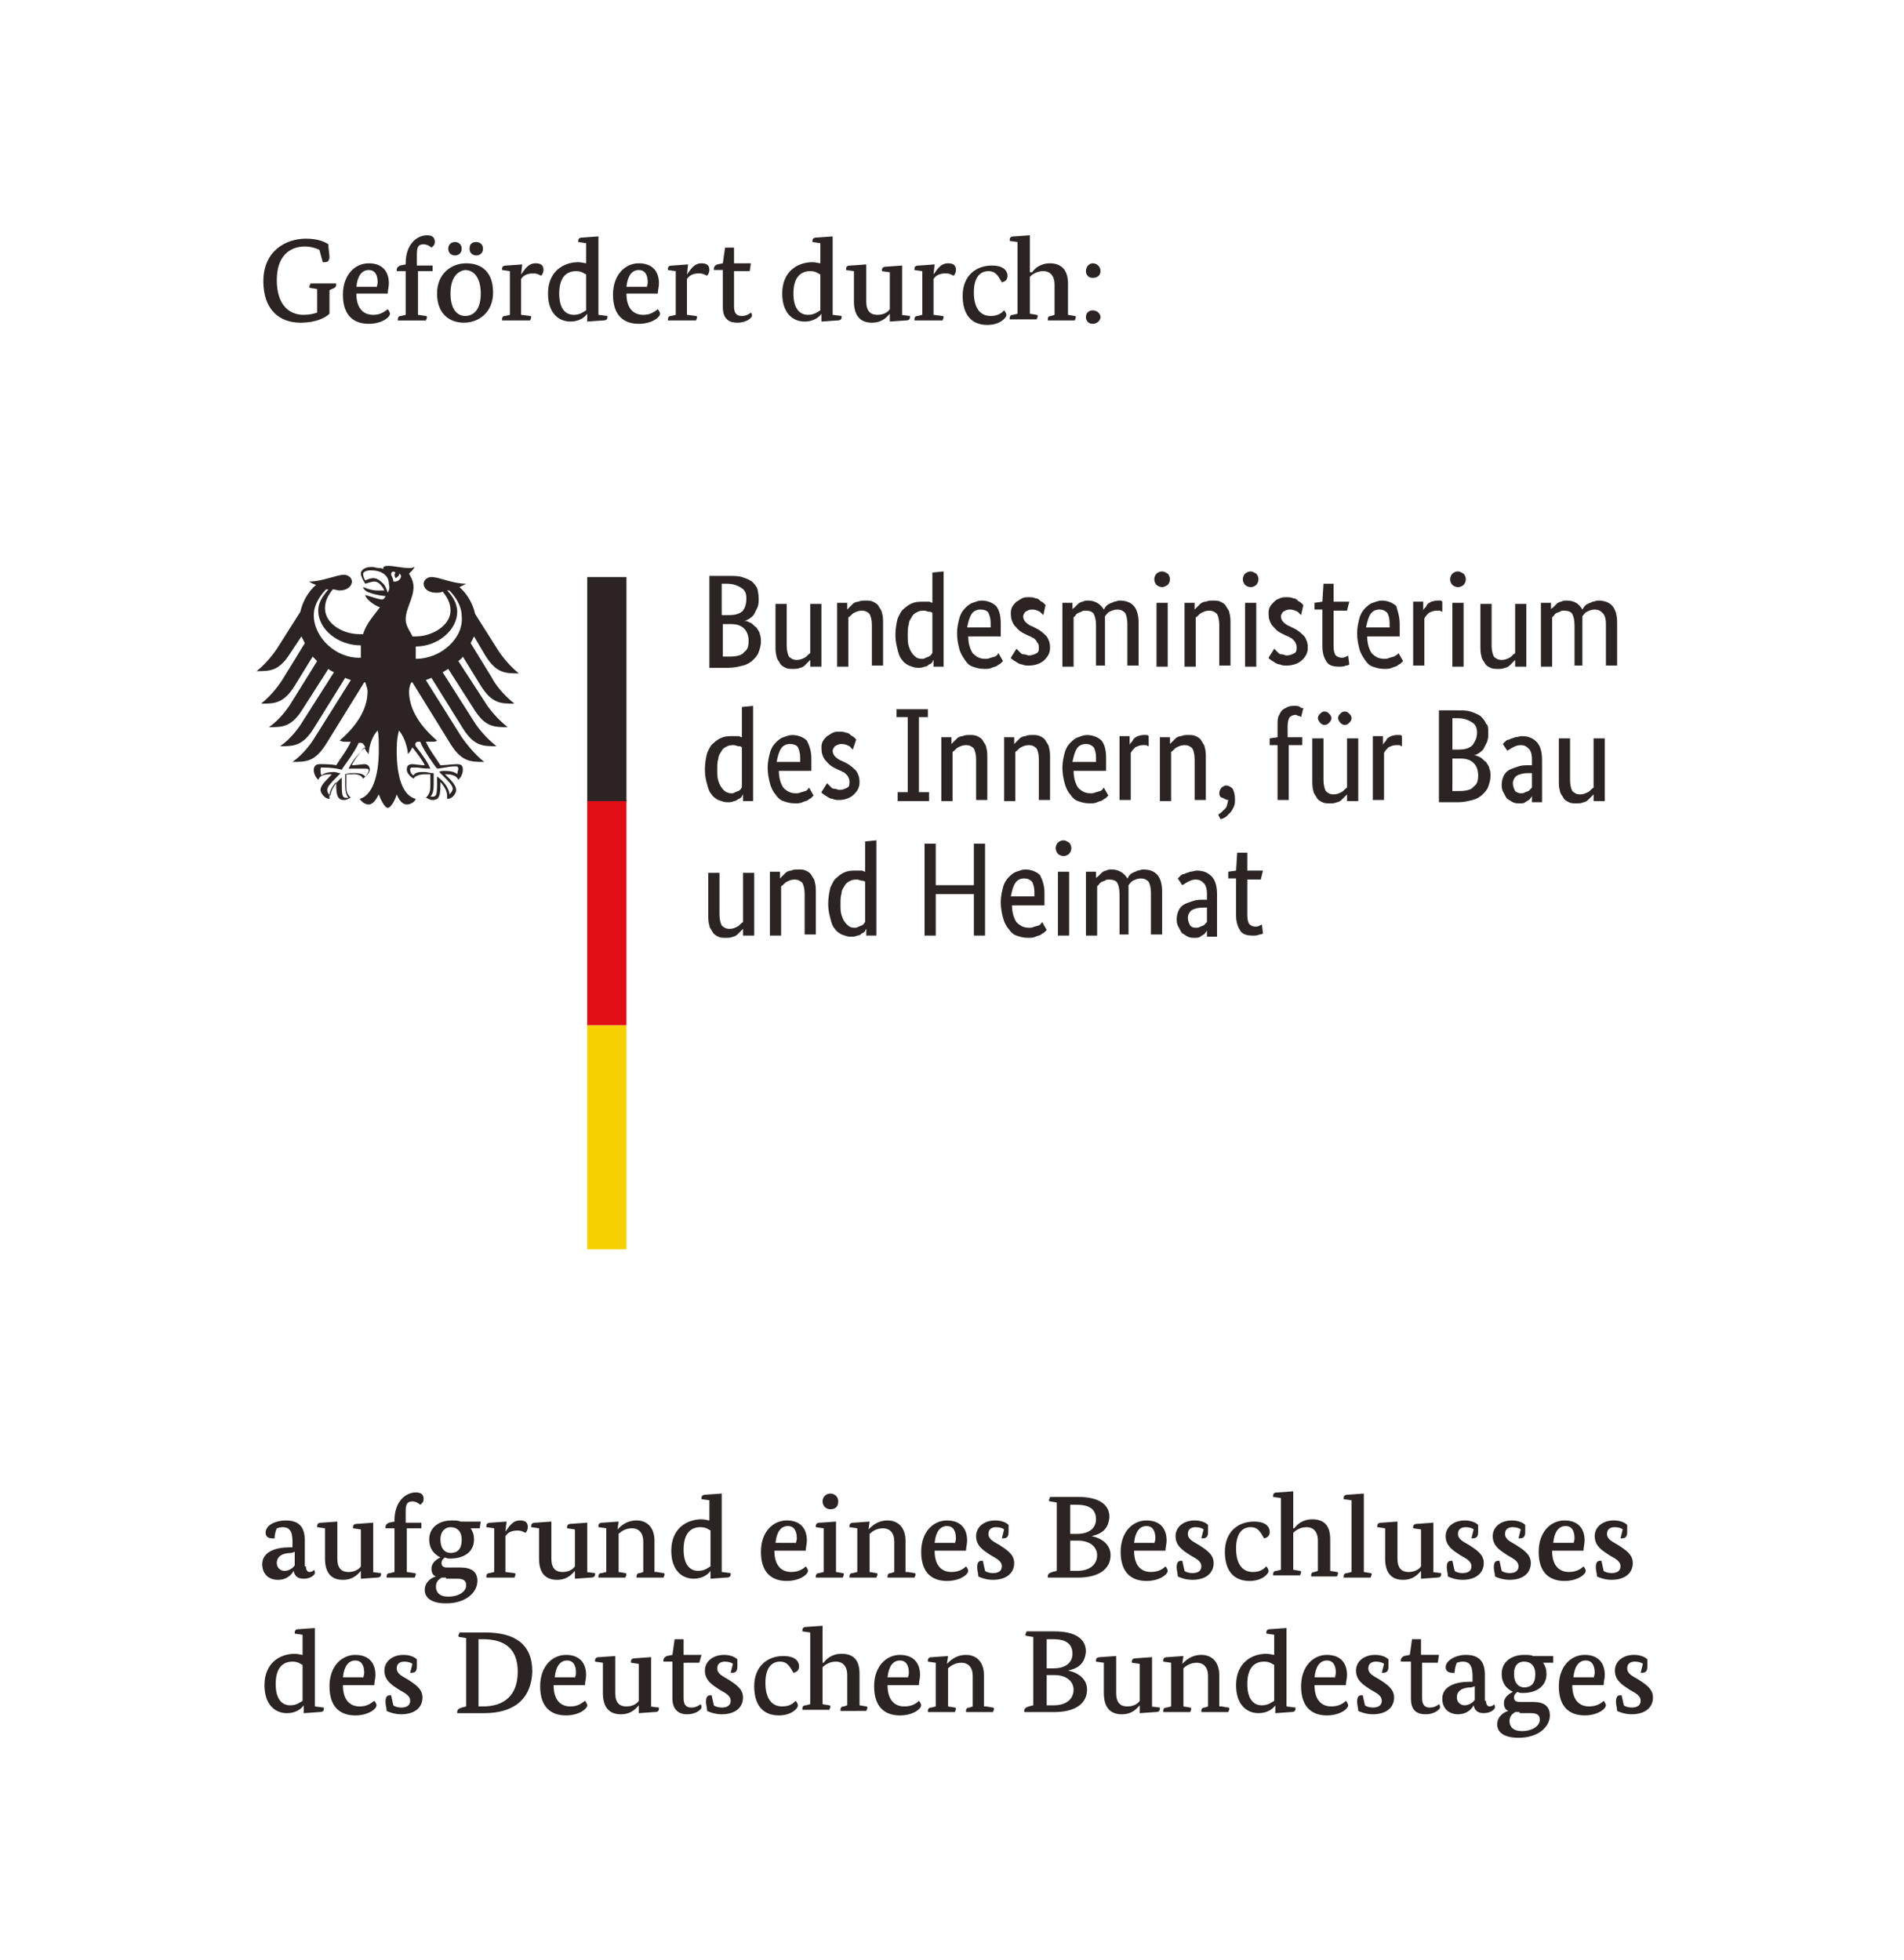 <svg version="1.1" id="Ebene_1" xmlns="http://www.w3.org/2000/svg" x="0" y="0" viewBox="0 0 169.9 174.9" style="enable-background:new 0 0 169.9 174.9" xml:space="preserve"><style>.st1{fill:#2b2423}</style><path style="fill:#fff" d="M0 0h169.9v174.9H0z"/><path class="st1" d="M28.5 22.3c-.2-.1-.7-.3-1.3-.3-1.3 0-2.5.8-2.5 3 0 2.1 1 3.1 2.4 3.1.5 0 .9-.1 1.2-.2v-2.1l-.6-.1c-.1 0-.1-.1-.1-.1 0-.1.1-.2.1-.3H30v.1c0 .2-.1.3-.4.4l-.2.1V28c-.3.3-1.1.8-2.6.8-1.8 0-3.3-1.1-3.3-3.7 0-2.7 2-3.8 3.8-3.8 1.1 0 1.7.3 2 .5 0 .3.1 1 .1 1.1 0 .3-.1.5-.4.5h-.2l-.3-1.1m3.3 3.9c0 1.3.6 1.9 1.5 1.9.7 0 1-.3 1.3-.5.1.1.2.3.2.4 0 .3-.7.9-1.9.9-1.3 0-2.3-.7-2.3-2.6 0-1.8 1.1-2.8 2.3-2.8 1.2 0 1.8.7 1.8 1.8 0 .3-.1.6-.1.9h-2.8zm1.8-.5c0-.1.1-.3.1-.5 0-.6-.2-1.1-.8-1.1-.6 0-1 .5-1.1 1.5h1.8m5-1.4h-1.3v3.9l.7.1c.1 0 .1.1.1.1 0 .1-.1.3-.1.3h-2.5v-.1c0-.2.1-.3.3-.3l.4-.1v-3.9h-.8v-.1c0-.2.1-.3.3-.4l.5-.1v-.1c0-1.7 1-2.5 1.9-2.5.5 0 .7.2.7.6 0 .3-.2.4-.3.5-.1-.1-.4-.3-.7-.3-.5 0-.6.3-.6.9v1h1.4v.5m5.4 1.9c0 1.8-1.3 2.7-2.6 2.7S39 28 39 26.2s1.3-2.7 2.6-2.7c1.4 0 2.4.8 2.4 2.6zm-3.4-3.3c-.3 0-.6-.2-.6-.6 0-.4.3-.6.6-.6s.6.2.6.6c0 .4-.3.6-.6.6zm-.4 3.4c0 1.4.6 2 1.3 2 .8 0 1.4-.6 1.4-2s-.6-2.1-1.4-2.1c-.7.1-1.3.7-1.3 2.1zm2.3-3.4c-.3 0-.6-.2-.6-.6 0-.4.2-.6.6-.6.3 0 .6.2.6.6 0 .4-.3.6-.6.6m4 1.7c.3-.4.6-1 1.3-1 .5 0 .7.2.7.6 0 .2-.1.4-.2.5-.1 0-.3-.2-.7-.2-.6 0-.9.2-1.1.5v3.2l.8.1c.1 0 .1.1.1.1 0 .1-.1.3-.1.3h-2.5v-.1c0-.2.1-.3.3-.3l.4-.1v-3.9l-.7-.1V24c0-.2.1-.3.4-.3l1.4-.1-.1.9m6.9 3.6.8.1v.1c0 .2-.1.3-.4.3l-1.4.1V28c-.2.3-.7.7-1.5.7-1 0-2-.7-2-2.5 0-2 1.4-2.8 2.7-2.8.3 0 .6.1.7.1v-1.8l-.7-.1v-.1c0-.2.1-.3.4-.3l1.4-.1v7zm-1.1-3.6c-.2-.1-.4-.3-.9-.3-.9 0-1.5.6-1.5 2s.6 1.9 1.3 1.9c.6 0 .9-.3 1.1-.4v-3.2m3.6 1.7c0 1.3.6 1.9 1.5 1.9.7 0 1-.3 1.3-.5.1.1.2.3.2.4 0 .3-.7.9-1.9.9-1.3 0-2.3-.7-2.3-2.6 0-1.8 1.1-2.8 2.3-2.8 1.2 0 1.8.7 1.8 1.8 0 .3-.1.6-.1.9h-2.8zm1.8-.5c0-.1.1-.3.1-.5 0-.6-.2-1.1-.8-1.1-.6 0-1 .5-1.1 1.5h1.8m3.6-1.1c.3-.4.6-1 1.3-1 .5 0 .7.2.7.6 0 .2-.1.4-.2.5-.1 0-.3-.2-.7-.2-.6 0-.9.2-1.1.5v3.2l.8.1c.1 0 .1.1.1.1 0 .1-.1.3-.1.3h-2.5v-.1c0-.2.1-.3.3-.3l.4-.1v-3.9l-.7-.1V24c0-.2.1-.3.4-.3l1.4-.1-.1.9m5.6-.3h-1.4v3.1c0 .5.1.9.7.9.4 0 .7-.2.8-.3.1.1.1.2.1.3 0 .1-.4.6-1.3.6-1 0-1.3-.6-1.3-1.4v-3.3h-.8V24c0-.2.1-.3.3-.4l.5-.1.2-1.4h.8v1.4H67l-.1.7m7.4 3.9.8.1v.1c0 .2-.1.3-.4.3l-1.4.1V28c-.2.3-.7.7-1.5.7-1 0-2-.7-2-2.5 0-2 1.4-2.8 2.7-2.8.3 0 .6.1.7.1v-1.8l-.7-.1v-.1c0-.2.1-.3.4-.3l1.4-.1v7zm-1.1-3.6c-.2-.1-.4-.3-.9-.3-.9 0-1.5.6-1.5 2s.6 1.9 1.3 1.9c.6 0 .9-.3 1.1-.4v-3.2m7.2 3.6.8.1v.1c0 .2-.1.3-.4.3l-1.4.1V28c-.2.2-.6.8-1.6.8-1.1 0-1.6-.7-1.6-1.9v-2.7l-.7-.1V24c0-.2.1-.3.4-.3l1.4-.1v3.3c0 1 .5 1.2 1 1.2s.9-.2 1.1-.5v-3.3l-.7-.1v-.1c0-.2.1-.3.4-.3l1.4-.1v4.4m2.8-3.6c.3-.4.6-1 1.3-1 .5 0 .7.2.7.6 0 .2-.1.4-.2.5-.1 0-.3-.2-.7-.2-.6 0-.9.2-1.1.5v3.2l.8.1c.1 0 .1.1.1.1 0 .1-.1.3-.1.3h-2.5v-.1c0-.2.1-.3.3-.3l.4-.1v-3.9l-.7-.1V24c0-.2.1-.3.4-.3l1.4-.1-.1.9m4.9-.3c-.7 0-1.3.5-1.3 1.9 0 1.3.5 2.1 1.5 2.1.7 0 1-.3 1.2-.5.1.1.2.3.2.4 0 .3-.6.9-1.7.9-1.4 0-2.2-.9-2.2-2.6 0-1.8 1.2-2.7 2.6-2.7 1.2 0 1.4.6 1.4.9 0 .3-.1.5-.5.6-.3-.5-.5-1-1.2-1m3.9.1c.2-.3.7-.8 1.6-.8 1 0 1.6.6 1.6 1.8v2.8l.6.1c.1 0 .1.1.1.1 0 .1-.1.3-.1.3h-2.4v-.1c0-.2.1-.3.3-.3l.3-.1v-2.7c0-.9-.5-1.2-1-1.2-.6 0-1 .3-1.2.5V28l.6.1c.1 0 .1.1.1.1 0 .1-.1.3-.1.3h-2.4v-.1c0-.2.1-.3.3-.3l.4-.1v-6.4l-.7-.1v-.1c0-.2.1-.3.4-.3l1.4-.1v3.3m5.6.5c-.4 0-.6-.3-.6-.6 0-.4.3-.7.6-.7.4 0 .7.3.7.7 0 .4-.3.6-.7.6zm0 4.1c-.4 0-.6-.3-.6-.6 0-.4.3-.6.6-.6.4 0 .7.3.7.6s-.3.6-.7.6M27.3 139.8c0 .4.2.5.3.5.2 0 .4-.1.4-.2.1.1.1.2.1.3 0 .1-.3.5-1 .5-.5 0-.8-.2-.9-.7-.1.2-.5.8-1.4.8-.8 0-1.4-.5-1.4-1.4 0-1.1 1.2-1.5 2.4-1.5h.3v-.5c0-1-.3-1.3-.9-1.3-.2 0-.5.1-.5.1-.1.2-.2.6-.2.9h-.2c-.4 0-.6-.2-.6-.5 0-.7.9-1.1 1.8-1.1 1.2 0 1.7.6 1.7 1.8v2.3h.1zm-1.3-1.2c-.8 0-1.3.3-1.3.9 0 .4.3.7.7.7.4 0 .8-.3.9-.5v-1.2l-.3.1m7.2 1.7.8.1v.1c0 .2-.1.3-.4.3l-1.4.1v-.7c-.2.2-.6.8-1.6.8-1.1 0-1.6-.7-1.6-1.9v-2.7l-.7-.1v-.1c0-.2.1-.3.4-.3l1.4-.1v3.3c0 1 .5 1.2 1 1.2s.9-.2 1.1-.5v-3.3l-.7-.1v-.1c0-.2.1-.3.4-.3l1.4-.1v4.4m4.3-3.9h-1.3v3.9l.7.1c.1 0 .1.1.1.1 0 .1-.1.3-.1.3h-2.5v-.1c0-.2.1-.3.3-.3l.4-.1v-3.9h-.8v-.1c0-.2.1-.3.3-.4l.5-.1v-.1c0-1.7 1-2.5 1.9-2.5.5 0 .7.2.7.6 0 .3-.2.4-.3.5-.1-.1-.4-.3-.7-.3-.5 0-.6.3-.6.9v1h1.4v.5m5.2 0H42c.2.3.3.6.3 1 0 1.1-.9 1.7-2.1 1.7-.2 0-.3 0-.5-.1-.1.1-.3.2-.3.5s.2.4.5.4h1.2c1 0 1.5.4 1.5 1.2 0 1-1 2-2.8 2-1.3 0-1.9-.5-1.9-1.2s.6-1.1 1-1.2c-.3-.1-.4-.4-.4-.7 0-.6.6-.9.8-1-.6-.3-1-.8-1-1.6 0-1.1.9-1.7 2-1.7.3 0 .6 0 .8.1h1.8l-.1.6zm-3 4.4h-.4c-.3.2-.5.4-.5.8 0 .5.3.9 1.1.9 1 0 1.6-.5 1.6-1 0-.4-.2-.6-.8-.6h-1v-.1zm-.5-3.4c0 .8.4 1.2.9 1.2.6 0 1-.3 1-1.2 0-.7-.4-1.1-1-1.1-.4 0-.9.3-.9 1.1m5.8-.7c.3-.4.6-1 1.3-1 .5 0 .7.2.7.6 0 .2-.1.4-.2.5-.1 0-.3-.2-.7-.2-.6 0-.9.2-1.1.5v3.2l.8.1c.1 0 .1.1.1.1 0 .1-.1.3-.1.3h-2.5v-.1c0-.2.1-.3.3-.3l.4-.1v-3.9l-.7-.1v-.1c0-.2.1-.3.4-.3l1.4-.1-.1.9m7.2 3.6.8.1v.1c0 .2-.1.3-.4.3l-1.4.1v-.7c-.2.2-.6.8-1.6.8-1.1 0-1.6-.7-1.6-1.9v-2.7l-.7-.1v-.1c0-.2.1-.3.4-.3l1.4-.1v3.3c0 1 .5 1.2 1 1.2s.9-.2 1.1-.5v-3.3l-.7-.1v-.1c0-.2.1-.3.4-.3l1.4-.1v4.4m6.2 0 .6.1c.1 0 .1.1.1.1 0 .1-.1.3-.1.3h-2.4v-.1c0-.2.1-.3.3-.3l.3-.1v-2.7c0-.9-.5-1.2-1-1.2-.6 0-1 .3-1.2.5v3.4l.6.1c.1 0 .1.1.1.1 0 .1-.1.3-.1.3h-2.4v-.1c0-.2.1-.3.3-.3l.4-.1v-3.9l-.7-.1v-.1c0-.2.1-.3.4-.3l1.4-.1-.1.7c.3-.3.8-.8 1.7-.8 1 0 1.6.7 1.6 1.8v2.8m6 0 .8.1v.1c0 .2-.1.3-.4.3l-1.4.1v-.7c-.2.3-.7.7-1.5.7-1 0-2-.7-2-2.5 0-2 1.4-2.8 2.7-2.8.3 0 .6.1.7.1v-1.8l-.7-.1v-.1c0-.2.1-.3.4-.3l1.4-.1v7zm-1-3.7c-.2-.1-.4-.3-.9-.3-.9 0-1.5.6-1.5 2s.6 1.9 1.3 1.9c.6 0 .9-.3 1.1-.4v-3.2m5.7 1.8c0 1.3.6 1.9 1.5 1.9.7 0 1.1-.3 1.3-.5.1.1.2.3.2.4 0 .3-.7.9-1.9.9-1.3 0-2.3-.7-2.3-2.6 0-1.8 1.1-2.8 2.3-2.8 1.2 0 1.8.7 1.8 1.8 0 .3-.1.6-.1.9h-2.8zm1.9-.6c0-.1.1-.3.1-.5 0-.6-.2-1.1-.8-1.1-.6 0-1 .5-1.1 1.5H71m3.6 2.6.6.1c.1 0 .1.1.1.1 0 .1-.1.3-.1.3h-2.4v-.1c0-.2.1-.3.3-.3l.4-.1v-3.9l-.7-.1v-.1c0-.2.1-.3.4-.3l1.4-.1v4.5zm-.5-5.6c-.4 0-.7-.3-.7-.7 0-.4.3-.7.7-.7.4 0 .7.3.7.7 0 .5-.3.7-.7.7m6.9 5.6.6.1c.1 0 .1.1.1.1 0 .1-.1.3-.1.3h-2.4v-.1c0-.2.1-.3.3-.3l.3-.1v-2.7c0-.9-.5-1.2-1-1.2-.6 0-1 .3-1.2.5v3.4l.6.1c.1 0 .1.1.1.1 0 .1-.1.3-.1.3h-2.4v-.1c0-.2.1-.3.3-.3l.4-.1v-3.9l-.7-.1v-.1c0-.2.1-.3.4-.3l1.4-.1-.1.7c.3-.3.8-.8 1.7-.8 1 0 1.6.7 1.6 1.8v2.8m2.6-1.9c0 1.3.6 1.9 1.5 1.9.7 0 1.1-.3 1.3-.5.1.1.2.3.2.4 0 .3-.7.9-1.9.9-1.3 0-2.3-.7-2.3-2.6 0-1.8 1.1-2.8 2.3-2.8 1.2 0 1.8.7 1.8 1.8 0 .3-.1.6-.1.9h-2.8zm1.8-.6c0-.1.1-.3.1-.5 0-.6-.2-1.1-.8-1.1-.6 0-1 .5-1.1 1.5h1.8m4.4-1.2c-.1-.1-.4-.2-.7-.2-.3 0-.7.1-.7.6s.5.7 1 1c.6.4 1.3.8 1.3 1.6 0 .9-.7 1.5-1.9 1.5-.6 0-1.1-.2-1.3-.3 0-.3-.1-.5-.1-.8 0-.4.1-.6.4-.6h.1l.2.9c.1.1.4.2.7.2.5 0 .8-.2.8-.6 0-.5-.5-.7-1-1-.6-.4-1.3-.8-1.3-1.7 0-.8.7-1.4 1.7-1.4.6 0 1 .2 1.2.4v.6c0 .4-.1.6-.5.6h-.1l.2-.8m7.8.6c1 .2 1.7.8 1.7 1.7 0 1.2-1 2-2.9 2h-2.7v-.1c0-.2.1-.3.4-.4l.4-.1v-6.1l-.6-.1c-.1 0-.1-.1-.1-.1 0-.1.1-.2.1-.3h2.5c1.9 0 2.8.7 2.8 1.8-.1 1.1-.7 1.5-1.6 1.7zm-1.3-2.8h-.6v2.6h.6c1.2 0 1.7-.6 1.7-1.3 0-.9-.6-1.3-1.7-1.3zm.1 3.2h-.7v2.7h.6c1.2 0 1.8-.6 1.8-1.4 0-.7-.6-1.3-1.7-1.3m5 .9c0 1.3.6 1.9 1.5 1.9.7 0 1.1-.3 1.3-.5.1.1.2.3.2.4 0 .3-.7.9-1.9.9-1.3 0-2.3-.7-2.3-2.6 0-1.8 1.1-2.8 2.3-2.8 1.2 0 1.8.7 1.8 1.8 0 .3-.1.6-.1.9h-2.8zm1.8-.6c0-.1.1-.3.1-.5 0-.6-.2-1.1-.8-1.1-.6 0-1 .5-1.1 1.5h1.8m4.4-1.2c-.1-.1-.4-.2-.7-.2-.3 0-.7.1-.7.6s.5.7 1 1c.6.4 1.3.8 1.3 1.6 0 .9-.7 1.5-1.9 1.5-.6 0-1.1-.2-1.3-.3 0-.3-.1-.5-.1-.8 0-.4.1-.6.4-.6h.1l.2.9c.1.1.4.2.7.2.5 0 .8-.2.8-.6 0-.5-.5-.7-1-1-.6-.4-1.3-.8-1.3-1.7 0-.8.7-1.4 1.7-1.4.6 0 1 .2 1.2.4v.6c0 .4-.1.6-.5.6h-.1l.2-.8m4.2-.2c-.7 0-1.3.5-1.3 1.9 0 1.3.5 2.1 1.5 2.1.7 0 1-.3 1.2-.5.1.1.2.3.2.4 0 .3-.6.9-1.7.9-1.4 0-2.2-.9-2.2-2.6 0-1.8 1.2-2.7 2.6-2.7 1.2 0 1.4.6 1.4.9 0 .3-.1.5-.5.6-.3-.5-.5-1-1.2-1m3.9.1c.2-.3.7-.8 1.6-.8 1.1 0 1.6.6 1.6 1.8v2.8l.6.1c.1 0 .1.1.1.1 0 .1-.1.3-.1.3H117v-.1c0-.2.1-.3.3-.3l.3-.1v-2.7c0-.9-.5-1.2-1-1.2-.6 0-1 .3-1.2.5v3.3l.6.1c.1 0 .1.1.1.1 0 .1-.1.3-.1.3h-2.4v-.1c0-.2.1-.3.3-.3l.4-.1v-6.4l-.7-.1v-.1c0-.2.1-.3.4-.3l1.4-.1v3.3m6.3 3.9.6.1c.1 0 .1.1.1.1 0 .1-.1.3-.1.3h-2.4v-.1c0-.2.1-.3.3-.3l.4-.1v-6.4l-.7-.1v-.1c0-.2.1-.3.4-.3l1.4-.1v7m6.1 0 .8.1v.1c0 .2-.1.3-.4.3l-1.4.1v-.7c-.2.2-.6.8-1.6.8-1.1 0-1.6-.7-1.6-1.9v-2.7l-.7-.1v-.1c0-.2.1-.3.4-.3l1.4-.1v3.3c0 1 .5 1.2 1 1.2s.9-.2 1.1-.5v-3.3l-.7-.1v-.1c0-.2.1-.3.4-.3l1.4-.1v4.4m3.6-3.8c-.1-.1-.4-.2-.7-.2-.3 0-.7.1-.7.6s.5.7 1 1c.6.4 1.3.8 1.3 1.6 0 .9-.7 1.5-1.9 1.5-.6 0-1.1-.2-1.3-.3 0-.3-.1-.5-.1-.8 0-.4.1-.6.4-.6h.1l.2.9c.1.1.4.2.7.2.5 0 .8-.2.8-.6 0-.5-.5-.7-1-1-.6-.4-1.3-.8-1.3-1.7 0-.8.7-1.4 1.7-1.4.6 0 1 .2 1.2.4v.6c0 .4-.1.6-.5.6h-.1l.2-.8m4.2 0c-.1-.1-.4-.2-.7-.2-.3 0-.7.1-.7.6s.5.7 1 1c.6.4 1.3.8 1.3 1.6 0 .9-.7 1.5-1.9 1.5-.6 0-1.1-.2-1.3-.3 0-.3-.1-.5-.1-.8 0-.4.1-.6.4-.6h.1l.2.9c.1.1.4.2.7.2.5 0 .8-.2.8-.6 0-.5-.5-.7-1-1-.6-.4-1.3-.8-1.3-1.7 0-.8.7-1.4 1.7-1.4.6 0 1 .2 1.2.4v.6c0 .4-.1.6-.5.6h-.1l.2-.8m2.8 1.9c0 1.3.6 1.9 1.5 1.9.7 0 1.1-.3 1.3-.5.1.1.2.3.2.4 0 .3-.7.9-1.9.9-1.3 0-2.3-.7-2.3-2.6 0-1.8 1.1-2.8 2.3-2.8 1.2 0 1.8.7 1.8 1.8 0 .3-.1.6-.1.9h-2.8zm1.9-.6c0-.1.1-.3.1-.5 0-.6-.2-1.1-.8-1.1-.6 0-1 .5-1.1 1.5h1.8m4.4-1.2c-.1-.1-.4-.2-.7-.2-.3 0-.7.1-.7.6s.5.7 1 1c.6.4 1.3.8 1.3 1.6 0 .9-.7 1.5-1.9 1.5-.6 0-1.1-.2-1.3-.3 0-.3-.1-.5-.1-.8 0-.4.1-.6.4-.6h.1l.2.9c.1.1.4.2.7.2.5 0 .8-.2.8-.6 0-.5-.5-.7-1-1-.6-.4-1.3-.8-1.3-1.7 0-.8.7-1.4 1.7-1.4.6 0 1 .2 1.2.4v.6c0 .4-.1.6-.5.6h-.1l.2-.8M28.1 152.3l.8.1v.1c0 .2-.1.3-.4.3l-1.4.1v-.7c-.2.3-.7.7-1.5.7-1 0-2-.7-2-2.5 0-2 1.4-2.8 2.7-2.8.3 0 .6.1.7.1v-1.8l-.7-.1v-.1c0-.2.1-.3.4-.3l1.4-.1v7zm-1.1-3.7c-.2-.1-.4-.3-.9-.3-.9 0-1.5.6-1.5 2s.6 1.9 1.3 1.9c.6 0 .9-.3 1.1-.4v-3.2m3.6 1.8c0 1.3.6 1.9 1.5 1.9.7 0 1-.3 1.3-.5.1.1.2.3.2.4 0 .3-.7.9-1.9.9-1.3 0-2.3-.7-2.3-2.6 0-1.8 1.1-2.8 2.3-2.8 1.2 0 1.8.7 1.8 1.8 0 .3-.1.6-.1.9h-2.8zm1.8-.6c0-.1.1-.3.1-.5 0-.6-.2-1.1-.8-1.1-.6 0-1 .5-1.1 1.5h1.8m4.4-1.2c-.1-.1-.4-.2-.7-.2-.3 0-.7.1-.7.6s.5.7 1 1c.6.4 1.3.8 1.3 1.6 0 .9-.7 1.5-1.9 1.5-.6 0-1.1-.2-1.3-.3 0-.3-.1-.5-.1-.8 0-.4.1-.6.4-.6h.1l.2.9c.1.1.4.2.7.2.5 0 .8-.2.8-.6 0-.5-.5-.7-1-1-.6-.4-1.3-.8-1.3-1.7 0-.8.7-1.4 1.7-1.4.6 0 1 .2 1.2.4v.6c0 .4-.1.6-.5.6h-.1l.2-.8m6.4 4.4h-2.4v-.1c0-.2.1-.3.4-.4l.4-.1v-6.1l-.6-.1c-.1 0-.1-.1-.1-.1 0-.1.1-.2.1-.3h2.3c2.6 0 4.2 1 4.2 3.5-.1 2.5-1.7 3.7-4.3 3.7zm-.1-6.6h-.4v6h.4c1.9 0 3.1-1 3.1-3.1 0-2-1.1-2.9-3.1-2.9m6.3 4.1c0 1.3.6 1.9 1.5 1.9.7 0 1-.3 1.3-.5.1.1.2.3.2.4 0 .3-.7.9-1.9.9-1.3 0-2.3-.7-2.3-2.6 0-1.8 1.1-2.8 2.3-2.8 1.2 0 1.8.7 1.8 1.8 0 .3-.1.6-.1.9h-2.8zm1.9-.6c0-.1.1-.3.1-.5 0-.6-.2-1.1-.8-1.1-.6 0-1 .5-1.1 1.5h1.8m6.7 2.6.8.1v.1c0 .2-.1.3-.4.3l-1.4.1v-.7c-.2.2-.6.8-1.6.8-1.1 0-1.6-.7-1.6-1.9v-2.7l-.7-.1v-.1c0-.2.1-.3.4-.3l1.4-.1v3.3c0 1 .5 1.2 1 1.2s.9-.2 1.1-.5v-3.3l-.7-.1v-.1c0-.2.1-.3.4-.3l1.4-.1v4.4m4.3-3.9H61v3.1c0 .5.1.9.7.9.4 0 .7-.2.8-.3.1.1.1.2.1.3 0 .1-.4.6-1.3.6s-1.3-.6-1.3-1.4v-3.3h-.8v-.1c0-.2.1-.3.3-.4l.5-.1.2-1.4h.8v1.4h1.6l-.2.7m3 .1c-.1-.1-.4-.2-.7-.2-.3 0-.7.1-.7.6s.5.7 1 1c.6.4 1.3.8 1.3 1.6 0 .9-.7 1.5-1.9 1.5-.6 0-1.1-.2-1.3-.3 0-.3-.1-.5-.1-.8 0-.4.1-.6.4-.6h.1l.2.9c.1.1.4.2.7.2.5 0 .8-.2.8-.6 0-.5-.5-.7-1-1-.6-.4-1.3-.8-1.3-1.7 0-.8.7-1.4 1.7-1.4.6 0 1 .2 1.2.4v.6c0 .4-.1.6-.5.6h-.1l.2-.8m4.2-.2c-.7 0-1.3.5-1.3 1.9 0 1.3.5 2.1 1.5 2.1.7 0 1-.3 1.2-.5.1.1.2.3.2.4 0 .3-.6.9-1.7.9-1.4 0-2.2-.9-2.2-2.6 0-1.8 1.2-2.7 2.6-2.7 1.2 0 1.4.6 1.4.9 0 .3-.1.5-.5.6-.3-.5-.5-1-1.2-1m3.9.1c.2-.3.7-.8 1.6-.8 1.1 0 1.6.6 1.6 1.8v2.8l.6.1c.1 0 .1.1.1.1 0 .1-.1.3-.1.3H75v-.1c0-.2.1-.3.3-.3l.3-.1v-2.7c0-.9-.5-1.2-1-1.2-.6 0-1 .3-1.2.5v3.3l.6.1c.1 0 .1.1.1.1 0 .1-.1.3-.1.3h-2.4v-.1c0-.2.1-.3.3-.3l.4-.1v-6.4l-.7-.1v-.1c0-.2.1-.3.4-.3l1.4-.1v3.3m5.8 2c0 1.3.6 1.9 1.5 1.9.7 0 1.1-.3 1.3-.5.1.1.2.3.2.4 0 .3-.7.9-1.9.9-1.3 0-2.3-.7-2.3-2.6 0-1.8 1.1-2.8 2.3-2.8 1.2 0 1.8.7 1.8 1.8 0 .3-.1.6-.1.9h-2.8zm1.8-.6c0-.1.1-.3.1-.5 0-.6-.2-1.1-.8-1.1-.6 0-1 .5-1.1 1.5H81m7 2.6.6.1c.1 0 .1.1.1.1 0 .1-.1.3-.1.3h-2.4v-.1c0-.2.1-.3.3-.3l.3-.1v-2.7c0-.9-.5-1.2-1-1.2-.6 0-1 .3-1.2.5v3.4l.6.1c.1 0 .1.1.1.1 0 .1-.1.3-.1.3h-2.4v-.1c0-.2.1-.3.3-.3l.4-.1v-3.9l-.7-.1v-.1c0-.2.1-.3.4-.3l1.4-.1-.1.7c.3-.3.8-.8 1.7-.8 1 0 1.6.7 1.6 1.8v2.8m7.5-3.2c1 .2 1.7.8 1.7 1.7 0 1.2-1 2-2.9 2h-2.7v-.1c0-.2.1-.3.4-.4l.4-.1v-6.1l-.6-.1c-.1 0-.1-.1-.1-.1 0-.1.1-.2.1-.3h2.5c1.9 0 2.8.7 2.8 1.8-.1 1.1-.7 1.5-1.6 1.7zm-1.3-2.8h-.6v2.6h.6c1.2 0 1.7-.6 1.7-1.3 0-.9-.6-1.3-1.7-1.3zm.1 3.2h-.7v2.7h.6c1.2 0 1.8-.6 1.8-1.4 0-.7-.6-1.3-1.7-1.3m8.6 2.8.8.1v.1c0 .2-.1.3-.4.3l-1.4.1v-.7c-.2.2-.6.8-1.6.8-1.1 0-1.6-.7-1.6-1.9v-2.7l-.7-.1v-.1c0-.2.1-.3.4-.3l1.4-.1v3.3c0 1 .5 1.2 1 1.2s.9-.2 1.1-.5v-3.3l-.7-.1v-.1c0-.2.1-.3.4-.3l1.4-.1v4.4m6.2 0 .6.1c.1 0 .1.1.1.1 0 .1-.1.3-.1.3h-2.4v-.1c0-.2.1-.3.3-.3l.3-.1v-2.7c0-.9-.5-1.2-1-1.2-.6 0-1 .3-1.2.5v3.4l.6.1c.1 0 .1.1.1.1 0 .1-.1.3-.1.3h-2.4v-.1c0-.2.1-.3.3-.3l.4-.1v-3.9l-.7-.1v-.1c0-.2.1-.3.4-.3l1.4-.1-.1.7c.3-.3.8-.8 1.7-.8 1 0 1.6.7 1.6 1.8v2.8m6 0 .8.1v.1c0 .2-.1.3-.4.3l-1.4.1v-.7c-.2.3-.7.7-1.5.7-1 0-2-.7-2-2.5 0-2 1.4-2.8 2.7-2.8.3 0 .6.1.7.1v-1.8l-.7-.1v-.1c0-.2.1-.3.4-.3l1.4-.1v7zm-1.1-3.7c-.2-.1-.4-.3-.9-.3-.9 0-1.5.6-1.5 2s.6 1.9 1.3 1.9c.6 0 .9-.3 1.1-.4v-3.2m3.6 1.8c0 1.3.6 1.9 1.5 1.9.7 0 1.1-.3 1.3-.5.1.1.2.3.2.4 0 .3-.7.9-1.9.9-1.3 0-2.3-.7-2.3-2.6 0-1.8 1.1-2.8 2.3-2.8 1.2 0 1.8.7 1.8 1.8 0 .3-.1.6-.1.9h-2.8zm1.8-.6c0-.1.1-.3.1-.5 0-.6-.2-1.1-.8-1.1-.6 0-1 .5-1.1 1.5h1.8m4.4-1.2c-.1-.1-.4-.2-.7-.2-.3 0-.7.1-.7.6s.5.7 1 1c.6.4 1.3.8 1.3 1.6 0 .9-.7 1.5-1.9 1.5-.6 0-1.1-.2-1.3-.3 0-.3-.1-.5-.1-.8 0-.4.1-.6.4-.6h.1l.2.9c.1.1.4.2.7.2.5 0 .8-.2.8-.6 0-.5-.5-.7-1-1-.6-.4-1.3-.8-1.3-1.7 0-.8.7-1.4 1.7-1.4.6 0 1 .2 1.2.4v.6c0 .4-.1.6-.5.6h-.1l.2-.8m4.8-.1h-1.4v3.1c0 .5.1.9.7.9.4 0 .7-.2.8-.3.1.1.1.2.1.3 0 .1-.4.6-1.3.6-1 0-1.3-.6-1.3-1.4v-3.3h-.9v-.1c0-.2.1-.3.3-.4l.5-.1.2-1.4h.8v1.4h1.6l-.1.7m4.3 3.4c0 .4.2.5.3.5.2 0 .4-.1.4-.2.1.1.1.2.1.3 0 .1-.3.5-1 .5-.5 0-.8-.2-.9-.7-.1.2-.5.8-1.4.8-.8 0-1.4-.5-1.4-1.4 0-1.1 1.2-1.5 2.4-1.5h.3v-.5c0-1-.3-1.3-.9-1.3-.2 0-.5.1-.5.1-.1.2-.2.6-.2.9h-.2c-.4 0-.6-.2-.6-.5 0-.6.9-1.1 1.8-1.1 1.2 0 1.7.6 1.7 1.8v2.3h.1zm-1.3-1.2c-.8 0-1.3.3-1.3.9 0 .4.3.7.7.7.4 0 .8-.3.9-.5v-1.2l-.3.1m7.3-2.2h-.9c.2.3.3.6.3 1 0 1.1-.9 1.7-2.1 1.7-.2 0-.3 0-.5-.1-.1.1-.3.2-.3.5s.2.4.5.4h1.2c1 0 1.5.4 1.5 1.2 0 1-1 2-2.8 2-1.3 0-1.9-.5-1.9-1.2s.6-1.1 1-1.2c-.3-.1-.4-.4-.4-.7 0-.6.6-.9.8-1-.6-.3-1-.8-1-1.6 0-1.1.9-1.7 2-1.7.3 0 .6 0 .8.1h1.8v.6zm-3 4.4h-.4c-.3.2-.5.4-.5.8 0 .5.3.9 1.1.9 1 0 1.6-.5 1.6-1 0-.4-.2-.6-.8-.6h-1v-.1zm-.5-3.4c0 .8.4 1.2.9 1.2.6 0 1-.3 1-1.2 0-.7-.4-1.1-1-1.1-.5 0-.9.3-.9 1.1m5.2 1c0 1.3.6 1.9 1.5 1.9.7 0 1.1-.3 1.3-.5.1.1.2.3.2.4 0 .3-.7.9-1.9.9-1.3 0-2.3-.7-2.3-2.6 0-1.8 1.1-2.8 2.3-2.8 1.2 0 1.8.7 1.8 1.8 0 .3-.1.6-.1.9h-2.8zm1.9-.6c0-.1.1-.3.1-.5 0-.6-.2-1.1-.8-1.1-.6 0-1 .5-1.1 1.5h1.8m4.4-1.2c-.1-.1-.4-.2-.7-.2-.3 0-.7.1-.7.6s.5.7 1 1c.6.4 1.3.8 1.3 1.6 0 .9-.7 1.5-1.9 1.5-.6 0-1.1-.2-1.3-.3 0-.3-.1-.5-.1-.8 0-.4.1-.6.4-.6h.1l.2.9c.1.1.4.2.7.2.5 0 .8-.2.8-.6 0-.5-.5-.7-1-1-.6-.4-1.3-.8-1.3-1.7 0-.8.7-1.4 1.7-1.4.6 0 1 .2 1.2.4v.6c0 .4-.1.6-.5.6h-.1l.2-.8"/><path style="fill:#f7d000" d="M54.4 91.5h1.5v20h-3.5v-20h2"/><path style="fill:#e20e16" d="M54.4 71.4h1.5v20.1h-3.5V71.4h2"/><path class="st1" d="M52.4 51.5h3.5v20h-3.5zm15.3 1.9c0 .3 0 .5-.1.8l-.3.6c-.1.2-.3.3-.4.4-.2.1-.3.2-.5.2.2 0 .4.1.6.2.2.1.3.3.5.4.1.2.3.4.3.6.1.2.1.5.1.7 0 .3-.1.6-.2.9-.1.3-.3.5-.5.7-.2.2-.5.4-.9.5s-.8.2-1.3.2h-1.7v-8.2H65c.5 0 .9 0 1.2.1.3.1.6.2.9.4.2.2.4.4.5.7 0 .1.1.4.1.8zm-1.1 0c0-.4-.1-.7-.4-.9-.3-.2-.7-.4-1.3-.4h-.5v2.8h.6c.6 0 1-.1 1.3-.4.2-.3.3-.6.3-1.1zm.2 3.8c0-.4-.1-.8-.4-1.1-.3-.3-.7-.4-1.2-.4h-.7v2.9h.6c.6 0 1.1-.1 1.3-.4.3-.2.4-.5.4-1zm6.4 2.3h-.9v-.6l-.2.2-.3.3c-.1.1-.3.2-.4.2-.2.1-.4.1-.6.1-.3 0-.5 0-.7-.1-.2-.1-.4-.2-.5-.4-.1-.2-.3-.4-.3-.6-.1-.3-.1-.6-.1-1v-3.7h1v3.7c0 .5.1.8.2 1 .2.2.4.3.7.3.3 0 .5-.1.7-.2.2-.1.3-.3.5-.4v-4.4h1v5.6h-.1zm4.6 0v-3.7c0-.5-.1-.8-.2-1-.2-.2-.4-.3-.7-.3-.3 0-.5.1-.7.2-.2.1-.3.3-.5.4v4.4h-1v-5.7h.9v.6l.2-.2.3-.3c.1-.1.3-.2.5-.2.2-.1.4-.1.6-.1.3 0 .5 0 .7.1.2.1.4.2.5.4.1.2.3.4.3.6.1.3.1.6.1 1v3.7h-1v.1zm2.1-2.8c0-.6.1-1.1.2-1.5.2-.4.3-.7.6-.9.2-.2.5-.4.8-.5.3-.1.6-.1.9-.1h.5c.1 0 .2.1.3.1v-2.7l1-.1v8.5h-.9v-.6s-.1.1-.1.2c-.1.1-.2.2-.3.2-.1.1-.2.2-.4.2-.2.1-.4.1-.6.1-.3 0-.5-.1-.8-.2-.2-.1-.5-.3-.6-.5-.2-.2-.3-.5-.4-.9s-.2-.8-.2-1.3zm2.3 2.1c.2 0 .3 0 .4-.1.1 0 .2-.1.3-.1.1-.1.2-.1.2-.2.1-.1.1-.1.1-.2v-3.5c-.1-.1-.2-.1-.3-.1-.1 0-.3-.1-.4-.1-.2 0-.4 0-.6.1-.2.1-.4.2-.5.4-.1.2-.3.4-.3.7-.1.3-.1.6-.1 1s0 .7.1 1c.1.3.2.5.3.6.1.2.3.3.4.4 0 0 .2.1.4.1zm7.1-3.1v1.1h-2.9c0 .7.2 1.2.4 1.5.3.3.6.5 1.1.5.2 0 .3 0 .5-.1.1 0 .3-.1.4-.1.1-.1.2-.1.2-.2l.1-.1.4.7-.2.2c-.1.1-.2.1-.3.2-.1.1-.3.1-.5.2s-.4.1-.7.1c-.4 0-.7-.1-1-.2-.3-.1-.5-.3-.7-.6-.2-.3-.4-.6-.5-1-.1-.4-.2-.8-.2-1.4 0-.5.1-.9.2-1.3s.3-.7.5-.9c.2-.2.4-.4.7-.5.3-.1.5-.2.8-.2.5 0 1 .2 1.3.5.3.4.4.9.4 1.6zm-1.8-1.3c-.3 0-.6.1-.8.4-.2.3-.3.7-.4 1.2h2.1v-.4c0-.4-.1-.7-.2-.9-.1-.2-.4-.3-.7-.3zm5.6.5-.3-.3c-.2-.1-.4-.2-.7-.2-.3 0-.4.1-.6.2-.1.1-.2.3-.2.4 0 .2.1.4.2.5.1.1.3.3.6.4l.4.2c.4.2.7.5.9.7.2.3.3.6.3 1 0 .5-.2.8-.5 1.1-.3.3-.8.5-1.4.5-.2 0-.4 0-.6-.1-.2 0-.3-.1-.5-.2-.1-.1-.2-.1-.3-.2-.1-.1-.2-.1-.2-.2l.5-.8.2.2.2.2c.1.1.2.1.3.1.1 0 .3.1.4.1.3 0 .5-.1.7-.2.2-.1.2-.3.2-.5 0-.1 0-.3-.1-.4s-.1-.2-.2-.3c-.1-.1-.2-.2-.3-.2-.1-.1-.2-.1-.4-.2l-.4-.2c-.4-.2-.6-.5-.8-.7-.2-.3-.3-.6-.3-1 0-.2 0-.4.1-.6.1-.2.2-.3.4-.5.2-.1.3-.2.5-.3.2-.1.4-.1.6-.1.2 0 .4 0 .6.1.2 0 .3.1.4.2.1.1.2.1.3.2l.2.2-.2.9zm4.7 4.6v-3.7c0-.5-.1-.8-.2-1-.1-.2-.4-.3-.7-.3-.2 0-.3 0-.4.1-.1 0-.2.1-.3.1-.1.1-.2.1-.2.2l-.2.2v4.4h-1v-5.7h.9v.6c0-.1.1-.1.2-.2l.3-.3c.1-.1.3-.2.4-.2.2-.1.3-.1.5-.1.6 0 1.1.3 1.4.8.1-.1.1-.2.2-.3.1-.1.2-.2.3-.2.1-.1.3-.1.4-.2.2 0 .3-.1.5-.1 1.2 0 1.7.7 1.7 2v3.8h-1v-3.7c0-.5-.1-.8-.2-1-.2-.2-.4-.3-.7-.3-.3 0-.5.1-.7.2-.2.1-.3.3-.4.4v4.4h-.8v.1zm6.4 0h-1v-5.7h1v5.7zm-.5-7.1c-.2 0-.4-.1-.5-.2-.1-.1-.2-.3-.2-.5s.1-.4.2-.5c.1-.1.3-.2.5-.2s.3.1.5.2c.1.1.2.3.2.5s-.1.4-.2.5c-.2.1-.3.2-.5.2zm5.1 7.1v-3.7c0-.5-.1-.8-.2-1-.2-.2-.4-.3-.7-.3-.3 0-.5.1-.7.2-.2.1-.3.3-.5.4v4.4h-1v-5.7h.9v.6l.2-.2.3-.3c.1-.1.3-.2.5-.2.2-.1.4-.1.6-.1.3 0 .5 0 .7.1.2.1.4.2.5.4.1.2.3.4.3.6.1.3.1.6.1 1v3.7h-1v.1zm3.3 0h-1v-5.7h1v5.7zm-.5-7.1c-.2 0-.4-.1-.5-.2-.1-.1-.2-.3-.2-.5s.1-.4.2-.5c.1-.1.3-.2.5-.2s.3.1.5.2c.1.1.2.3.2.5s-.1.4-.2.5c-.1.1-.3.2-.5.2zm4.5 2.5-.3-.3c-.2-.1-.4-.2-.7-.2-.3 0-.4.1-.6.2-.1.1-.2.3-.2.4 0 .2.1.4.2.5.1.1.3.3.6.4l.4.2c.4.2.7.5.9.7.2.3.3.6.3 1 0 .5-.2.8-.5 1.1-.3.3-.8.5-1.4.5-.2 0-.4 0-.6-.1-.2 0-.3-.1-.5-.2-.1-.1-.2-.1-.3-.2-.1-.1-.2-.1-.2-.2l.5-.8.2.2.2.2c.1.1.2.1.3.1.1 0 .3.1.4.1.3 0 .5-.1.7-.2.2-.1.2-.3.2-.5 0-.1 0-.3-.1-.4 0-.1-.1-.2-.2-.3-.1-.1-.2-.2-.3-.2-.1-.1-.2-.1-.4-.2l-.4-.2c-.4-.2-.6-.5-.8-.7-.2-.3-.3-.6-.3-1 0-.2 0-.4.1-.6.1-.2.2-.3.4-.5s.3-.2.5-.3c.2-.1.4-.1.6-.1.2 0 .4 0 .6.1.2 0 .3.1.4.2.1.1.2.1.3.2l.2.2-.2.9zm4.1-.4H119v3.2c0 .4.1.7.2.8.1.1.3.2.5.2.1 0 .3 0 .4-.1.1 0 .2-.1.2-.1l.1.8s-.1.1-.3.1c-.2.1-.4.1-.6.1-.5 0-.9-.1-1.1-.4-.2-.3-.4-.7-.4-1.4v-3.3h-.7v-.6l.7-.1.1-1.6h.9v1.6h1.4l-.2.8zm4.7 1.2v1.1H122c0 .7.2 1.2.4 1.5.3.3.6.5 1.1.5.2 0 .3 0 .5-.1.1 0 .3-.1.4-.1.1-.1.2-.1.3-.2l.1-.1.4.7-.2.2c-.1.1-.2.1-.3.2-.1.1-.3.1-.5.2s-.4.1-.7.1c-.4 0-.7-.1-1-.2-.3-.1-.5-.3-.7-.6-.2-.3-.4-.6-.5-1-.1-.4-.2-.8-.2-1.4 0-.5.1-.9.2-1.3s.3-.7.5-.9c.2-.2.4-.4.7-.5.3-.1.5-.2.8-.2.5 0 1 .2 1.3.5.1.4.3.9.3 1.6zm-1.8-1.3c-.3 0-.6.1-.8.4-.2.3-.3.7-.4 1.2h2.1v-.4c0-.4-.1-.7-.2-.9-.2-.2-.4-.3-.7-.3zm5.6.2s-.1 0-.2-.1h-.3c-.3 0-.5.1-.7.2-.2.2-.3.3-.4.5v4.2h-1v-5.7h.9v.8c0-.1.1-.2.2-.3.1-.1.1-.2.2-.3.1-.1.2-.1.3-.2.1 0 .3-.1.5-.1h.3c.1 0 .1 0 .2.1v.9zm1.9 4.9h-1v-5.7h1v5.7zm-.5-7.1c-.2 0-.4-.1-.5-.2-.1-.1-.2-.3-.2-.5s.1-.4.2-.5c.1-.1.3-.2.5-.2s.3.1.5.2c.1.1.2.3.2.5s-.1.4-.2.5c-.1.1-.3.2-.5.2zm6 7.1h-.9v-.6l-.2.2-.3.3c-.1.1-.3.2-.4.2-.2.1-.4.1-.6.1-.3 0-.5 0-.7-.1-.2-.1-.4-.2-.5-.4-.1-.2-.3-.4-.3-.6-.1-.3-.1-.6-.1-1v-3.7h1v3.7c0 .5.1.8.2 1 .2.2.4.3.7.3.3 0 .5-.1.7-.2.2-.1.3-.3.5-.4v-4.4h1v5.6h-.1zm4.4 0v-3.7c0-.5-.1-.8-.2-1-.1-.2-.4-.3-.7-.3-.2 0-.3 0-.4.1-.1 0-.2.1-.3.1-.1.1-.2.1-.2.2l-.2.2v4.4h-1v-5.7h.9v.6c0-.1.1-.1.2-.2l.3-.3c.1-.1.3-.2.4-.2.2-.1.3-.1.5-.1.7 0 1.1.3 1.4.8.1-.1.1-.2.2-.3.1-.1.2-.2.3-.2.1-.1.3-.1.4-.2.2 0 .3-.1.5-.1 1.2 0 1.7.7 1.7 2v3.8h-1v-3.7c0-.5-.1-.8-.3-1-.2-.2-.4-.3-.7-.3-.3 0-.5.1-.7.2-.2.1-.3.3-.4.4v4.4h-.7v.1zm-77.6 9.2c0-.6.1-1.1.2-1.5.2-.4.3-.7.6-.9.2-.2.5-.4.8-.5.3-.1.6-.1.9-.1h.5c.1 0 .2.1.3.1v-2.7l1-.1v8.5h-.9v-.6s-.1.1-.1.2c-.1.1-.2.2-.3.2-.1.1-.3.2-.4.2-.2.1-.4.1-.6.1-.3 0-.5-.1-.8-.2-.2-.1-.5-.3-.6-.5-.2-.2-.3-.5-.4-.9-.1-.3-.2-.8-.2-1.3zm2.3 2.1c.2 0 .3 0 .4-.1.1 0 .2-.1.3-.1.1-.1.2-.1.2-.2.1-.1.1-.1.1-.2v-3.5c-.1-.1-.2-.1-.3-.1s-.3-.1-.4-.1c-.2 0-.4 0-.6.1-.2.1-.4.2-.5.4-.1.2-.3.4-.3.7-.1.3-.1.6-.1 1s0 .7.1 1c.1.3.2.5.3.6.1.2.3.3.4.4.1 0 .2.1.4.1zm7.2-3.1v1.1h-2.9c0 .7.2 1.2.4 1.5.3.3.6.5 1.1.5.2 0 .3 0 .5-.1.1 0 .3-.1.4-.1.1-.1.2-.1.2-.2l.1-.1.4.7-.2.2c-.1.1-.2.1-.3.2-.1.1-.3.1-.5.2s-.4.1-.7.1c-.4 0-.7-.1-1-.2-.3-.1-.5-.3-.7-.6-.2-.2-.4-.6-.5-1-.1-.4-.2-.8-.2-1.4 0-.5.1-.9.2-1.3s.3-.7.5-.9c.2-.2.4-.4.7-.5.3-.1.5-.2.8-.2.5 0 1 .2 1.3.5.2.4.4.9.4 1.6zm-1.9-1.3c-.3 0-.6.1-.8.4-.2.3-.3.7-.4 1.2h2.1v-.4c0-.4-.1-.7-.2-.9-.1-.2-.4-.3-.7-.3zm5.6.5-.3-.3c-.2-.1-.4-.2-.7-.2-.3 0-.4.1-.6.2-.1.1-.2.3-.2.4 0 .2.1.4.2.5.1.1.3.3.6.4l.4.2c.4.2.7.5.9.7.2.3.3.6.3 1 0 .5-.2.8-.5 1.1-.3.3-.8.5-1.3.5-.2 0-.4 0-.6-.1-.2 0-.3-.1-.5-.2-.1-.1-.2-.1-.3-.2-.1-.1-.2-.1-.2-.2l.5-.8.2.2.2.2c.1.1.2.1.3.1.1 0 .3.1.4.1.3 0 .5-.1.7-.2.2-.1.2-.3.2-.5 0-.1 0-.3-.1-.4 0-.1-.1-.2-.2-.3-.1-.1-.2-.2-.3-.2-.1-.1-.2-.1-.4-.2l-.4-.2c-.4-.2-.6-.5-.8-.7-.2-.3-.3-.6-.3-1 0-.2 0-.4.1-.6.1-.2.2-.3.4-.5.2-.1.3-.2.5-.3.2-.1.4-.1.6-.1.2 0 .4 0 .6.1.2 0 .3.1.4.2.1.1.2.1.3.2l.2.2-.3.9zm4.8-2.9H80v-.7h2.8v.7H82v6.7h.9v.8h-2.8v-.8h.9V64h-.1zm6.2 7.5v-3.7c0-.5-.1-.8-.2-1-.2-.2-.4-.3-.7-.3-.3 0-.5.1-.7.2-.2.1-.3.3-.5.4v4.4h-1v-5.7h.9v.6l.2-.2.3-.3c.1-.1.3-.2.5-.2.2-.1.4-.1.6-.1.3 0 .5 0 .7.1.2.1.4.2.5.4.1.2.3.4.3.6.1.3.1.6.1 1v3.7h-1v.1zm5.6 0v-3.7c0-.5-.1-.8-.2-1-.2-.2-.4-.3-.7-.3-.3 0-.5.1-.7.2-.2.1-.3.3-.5.4v4.4h-1v-5.7h.9v.6l.2-.2.3-.3c.1-.1.3-.2.5-.2.2-.1.4-.1.6-.1.3 0 .5 0 .7.1.2.1.4.2.5.4.1.2.3.4.3.6.1.3.1.6.1 1v3.7h-1v.1zm6-3.8v1.1h-2.9c0 .7.2 1.2.4 1.5.3.3.6.5 1.1.5.2 0 .3 0 .5-.1.1 0 .3-.1.4-.1.1-.1.2-.1.2-.2l.1-.1.4.7-.2.2c-.1.1-.2.1-.3.2-.1.1-.3.1-.5.2s-.4.1-.7.1c-.4 0-.7-.1-1-.2-.3-.1-.5-.3-.7-.6-.2-.2-.4-.6-.5-1-.1-.4-.2-.8-.2-1.4 0-.5.1-.9.2-1.3s.3-.7.5-.9c.2-.2.4-.4.7-.5.3-.1.5-.2.8-.2.5 0 1 .2 1.3.5.3.4.4.9.4 1.6zm-1.8-1.3c-.3 0-.6.1-.8.4-.2.3-.3.7-.4 1.2h2.1v-.4c0-.4-.1-.7-.2-.9-.2-.2-.4-.3-.7-.3zm5.6.2s-.1 0-.2-.1h-.3c-.3 0-.5.1-.7.2-.2.2-.3.3-.4.5v4.2h-1v-5.7h.9v.8c0-.1.1-.2.2-.3.1-.1.1-.2.2-.3.1-.1.2-.1.3-.2.1 0 .3-.1.5-.1h.3c.1 0 .1 0 .2.1v.9zm4.1 4.9v-3.7c0-.5-.1-.8-.2-1-.2-.2-.4-.3-.7-.3-.3 0-.5.1-.7.2-.2.1-.3.3-.5.4v4.4h-1v-5.7h.9v.6l.2-.2.3-.3c.1-.1.3-.2.5-.2.2-.1.4-.1.6-.1.3 0 .5 0 .7.1.2.1.4.2.5.4.1.2.3.4.3.6.1.3.1.6.1 1v3.7h-1v.1zm2.2-.7c0-.2.1-.4.2-.5.1-.1.3-.2.4-.2.2 0 .4.1.6.3.1.2.2.5.2.9 0 .3 0 .5-.1.7-.1.2-.2.4-.3.5l-.4.4c-.2.1-.3.2-.5.2l-.2-.4c.2-.1.4-.3.6-.5.2-.2.2-.4.3-.8-.2 0-.3-.1-.5-.2-.2 0-.3-.2-.3-.4zm7.4-4.3H115v4.9h-1v-4.9h-.7v-.6l.7-.1v-1.1c0-.3 0-.6.1-.8.1-.2.2-.4.3-.5.1-.1.3-.2.5-.3.2-.1.4-.1.6-.1.2 0 .4 0 .5.1.1.1.2.1.3.1l-.2.8s-.1-.1-.2-.1-.2-.1-.3-.1c-.2 0-.4.1-.5.2-.1.1-.2.4-.2.8v1h1.3v.7zm4.9 5h-.9v-.6l-.2.2-.3.3c-.1.1-.3.2-.4.2-.2.1-.4.1-.6.1-.3 0-.5 0-.7-.1-.2-.1-.4-.2-.5-.4-.1-.2-.3-.4-.3-.6-.1-.3-.1-.6-.1-1v-3.7h1v3.7c0 .5.1.8.2 1 .2.2.4.3.7.3.3 0 .5-.1.7-.2.2-.1.3-.3.5-.4v-4.4h1v5.6h-.1zm-2.3-7.4c0 .2-.1.3-.2.4s-.2.2-.4.2-.3-.1-.4-.2c-.1-.1-.2-.3-.2-.4 0-.2.1-.3.2-.4.1-.1.2-.2.4-.2s.3.1.4.2c.1.1.2.2.2.4zm1.8 0c0 .2-.1.3-.2.4s-.2.2-.4.2-.3-.1-.4-.2c-.1-.1-.2-.3-.2-.4 0-.2.1-.3.2-.4.1-.1.2-.2.4-.2s.3.1.4.2c.1.1.2.2.2.4zm4.5 2.5s-.1 0-.2-.1h-.3c-.3 0-.5.1-.7.2-.2.2-.3.3-.4.5v4.2h-1v-5.7h.9v.8c0-.1.1-.2.2-.3.1-.1.1-.2.2-.3.1-.1.2-.1.3-.2.1 0 .3-.1.5-.1h.3c.1 0 .1 0 .2.1v.9zm7.7-1.2c0 .3 0 .5-.1.8l-.3.6c-.1.2-.3.3-.4.4-.2.1-.3.2-.5.2.2 0 .4.1.6.2.2.1.3.3.5.4.1.2.3.4.3.6.1.2.1.5.1.7 0 .3-.1.6-.2.9-.1.3-.3.5-.5.7-.2.2-.5.4-.9.5s-.8.2-1.3.2h-1.7v-8.2h1.6c.5 0 .9 0 1.2.1.3.1.6.2.9.4.2.2.4.4.5.7.2.1.2.4.2.8zm-1 0c0-.4-.1-.7-.4-.9-.3-.2-.7-.4-1.3-.4h-.5v2.8h.5c.6 0 1-.1 1.3-.4.2-.3.4-.6.4-1.1zm.1 3.8c0-.4-.1-.8-.4-1.1-.3-.3-.7-.4-1.2-.4h-.7v2.9h.6c.6 0 1.1-.1 1.3-.4.3-.2.4-.5.4-1zm2.1.8c0-.3.1-.6.2-.8.1-.2.3-.4.5-.5.2-.1.5-.2.8-.3.3-.1.6-.1.9-.1h.3v-.5c0-.5-.1-.8-.3-1-.2-.2-.4-.3-.7-.3-.3 0-.5.1-.7.2-.2.1-.3.2-.5.3l-.4-.6.2-.2c.1-.1.2-.2.4-.2.1-.1.3-.1.5-.2.2 0 .4-.1.6-.1.6 0 1 .2 1.3.5.3.3.5.8.5 1.6v3.8h-.9V71c0 .1-.1.2-.1.2-.1.1-.1.2-.2.2-.1.1-.2.1-.3.2-.1.1-.3.1-.5.1s-.4 0-.6-.1c-.2-.1-.3-.2-.5-.3-.1-.1-.2-.3-.3-.5-.2-.3-.2-.6-.2-.8zm1.7.8c.1 0 .3 0 .4-.1.1 0 .2-.1.3-.1l.2-.2c.1-.1.1-.1.1-.2V69h-.3c-.5 0-.8.1-1 .2-.2.1-.4.4-.4.7 0 .3.1.5.2.7.1.1.3.2.5.2zm7.4.7h-.9v-.6l-.2.2-.3.3c-.1.1-.3.2-.4.2-.2.1-.4.1-.6.1-.3 0-.5 0-.7-.1-.2-.1-.4-.2-.5-.4-.1-.2-.3-.4-.3-.6-.1-.3-.1-.6-.1-1v-3.7h1v3.7c0 .5.1.8.2 1 .2.2.4.3.7.3.3 0 .5-.1.7-.2.2-.1.3-.3.5-.4v-4.4h1v5.6h-.1zm-75.9 12h-.9v-.6l-.2.2-.3.3c-.1.1-.3.2-.4.2-.2.1-.4.1-.6.1-.3 0-.5 0-.7-.1-.2-.1-.4-.2-.5-.4-.1-.2-.3-.4-.3-.6-.1-.3-.1-.6-.1-1v-3.7h1v3.7c0 .5.1.8.2 1 .2.2.4.3.7.3.3 0 .5-.1.7-.2.2-.1.3-.3.5-.4v-4.4h1v5.6h-.1zm4.6 0v-3.7c0-.5-.1-.8-.2-1-.2-.2-.4-.3-.7-.3-.3 0-.5.1-.7.2-.2.1-.3.3-.5.4v4.4h-1v-5.7h.9v.6l.2-.2.3-.3c.1-.1.3-.2.5-.2.2-.1.4-.1.6-.1.3 0 .5 0 .7.1.2.1.4.2.5.4.1.2.3.4.3.6.1.3.1.6.1 1v3.7h-1v.1zm2.1-2.8c0-.6.1-1.1.2-1.5.2-.4.3-.7.6-.9.2-.2.5-.4.8-.5.3-.1.6-.1.9-.1h.5c.1 0 .2.1.3.1v-2.7l1-.1v8.5h-.9v-.6s-.1.1-.1.2c-.1.1-.2.2-.3.2-.1.1-.2.2-.4.2-.2.1-.4.1-.6.1-.3 0-.5-.1-.8-.2-.2-.1-.5-.3-.6-.5-.2-.2-.3-.5-.4-.9s-.2-.8-.2-1.3zm2.3 2.1c.2 0 .3 0 .4-.1.1 0 .2-.1.3-.1.1-.1.2-.1.2-.2.1-.1.1-.1.1-.2v-3.5c-.1-.1-.2-.1-.3-.1s-.3-.1-.4-.1c-.2 0-.4 0-.6.1-.2.1-.4.2-.5.4-.1.2-.3.4-.3.7-.1.3-.1.6-.1 1s0 .7.1 1c.1.3.2.5.3.6.1.2.3.3.4.4 0 0 .2.1.4.1zm11.7.7h-1v-3.7h-3.4v3.7h-1v-8.2h1V79h3.4v-3.7h1v8.2zm5.3-3.8v1.1h-2.9c0 .7.2 1.2.4 1.5.3.3.6.5 1.1.5.2 0 .3 0 .5-.1.1 0 .3-.1.4-.1.1-.1.2-.1.2-.2l.1-.1.4.7-.2.2c-.1.1-.2.1-.3.2-.1.1-.3.1-.5.2s-.4.1-.7.1c-.4 0-.7-.1-1-.2-.3-.1-.5-.3-.7-.6-.2-.2-.4-.6-.5-1-.1-.4-.2-.8-.2-1.4 0-.5.1-.9.2-1.3s.3-.7.5-.9c.2-.2.4-.4.7-.5.3-.1.5-.2.8-.2.5 0 1 .2 1.3.5.2.4.4.9.4 1.6zm-1.8-1.3c-.3 0-.6.1-.8.4-.2.3-.3.7-.4 1.2h2.1v-.4c0-.4-.1-.7-.2-.9-.2-.2-.4-.3-.7-.3zm4 5.1h-1v-5.7h1v5.7zm-.5-7.1c-.2 0-.4-.1-.5-.2-.1-.1-.2-.3-.2-.5s.1-.4.2-.5c.1-.1.3-.2.5-.2s.3.1.5.2c.1.1.2.3.2.5s-.1.4-.2.5c-.1.1-.3.2-.5.2zm5 7.1v-3.7c0-.5-.1-.8-.2-1-.1-.2-.4-.3-.7-.3-.2 0-.3 0-.4.1-.1 0-.2.1-.3.1-.1.1-.2.1-.2.2l-.2.2v4.4h-1v-5.7h.9v.6c0-.1.1-.1.2-.2l.3-.3c.1-.1.3-.2.4-.2.2-.1.3-.1.5-.1.6 0 1.1.3 1.4.8.1-.1.1-.2.2-.3.1-.1.2-.2.3-.2.1-.1.3-.1.4-.2.2 0 .3-.1.5-.1 1.2 0 1.7.7 1.7 2v3.8h-1v-3.7c0-.5-.1-.8-.2-1-.2-.2-.4-.3-.7-.3-.3 0-.5.1-.7.2-.2.1-.3.3-.4.4v4.4h-.8v.1zM105 82c0-.3.1-.6.2-.8.1-.2.3-.4.5-.5.2-.1.5-.2.8-.3.3-.1.6-.1.9-.1h.3v-.5c0-.5-.1-.8-.3-1-.2-.2-.4-.3-.7-.3-.3 0-.5.1-.7.2-.2.1-.3.2-.5.3l-.4-.6.2-.2c.1-.1.2-.2.4-.2.1-.1.3-.1.5-.2.2 0 .4-.1.6-.1.6 0 1 .2 1.3.5.3.3.5.8.5 1.6v3.8h-.9V83c0 .1-.1.2-.1.2-.1.1-.1.2-.2.2-.1.1-.2.1-.3.2-.1.1-.3.1-.5.1s-.4 0-.6-.1c-.2-.1-.3-.2-.5-.3-.1-.1-.2-.3-.3-.5-.2-.3-.2-.6-.2-.8zm1.7.8c.1 0 .3 0 .4-.1.1 0 .2-.1.3-.1l.2-.2c.1-.1.1-.1.1-.2V81h-.3c-.5 0-.8.1-1 .2-.2.1-.4.4-.4.7 0 .3.1.5.2.7.1.1.2.2.5.2zm5.8-4.3h-1.2v3.2c0 .4.1.7.2.8.1.1.3.2.5.2.1 0 .3 0 .4-.1.1 0 .2-.1.2-.1l.1.8s-.1.1-.3.1c-.2.1-.4.1-.6.1-.5 0-.9-.1-1.1-.4-.2-.3-.4-.7-.4-1.4v-3.3h-.7v-.6l.7-.1.1-1.6h.9v1.6h1.4l-.2.8m-69.2-20c1 1.6 1.8 1.6 3 1.6-1-.8-1.7-1.8-2-2.3l-1.9-3c-.2-.9-.7-1.8-1.4-2.4l.6-.3c-1.2 0-2.4-.6-3.1-.6-.4 0-.7.3-.7.6 0 .4.4.8 1.1.8.2 0 .4 0 .6-.1.4.5.7 1 .7 1.7 0 1.3-1.6 2.3-3.1 2.3h-.3c-.1-.3-.6-.9-.6-1.5 0-1 .7-1.9.7-2.9 0-.6-.3-1-.4-1.2.2-.2.4-.4.5-.6-.1 0-.2.1-.4.1-.8 0-1.4-.2-2-.2-.3 0-.4.1-.4.2v.1c-.1-.1-.2-.1-.4-.1s-.4-.1-.6-.1c-.7 0-1 .3-1 .6 0 .2.2.6.4.9.3-.1.6-.2.8-.2.4 0 .7.4.9.8h-.6c-.7 0-1.2-.3-1.3-.3 0 .1.2.4.6.5.5.2 1.3.3 1.4.3 0 0-.1.3-.3.3H34c-.5-.1-.7-.2-1.4-.4 0 .3.7.9 1.3 1.1-.5.7-1.2 1.4-1.5 2.4h-.3c-1.6 0-3.1-1-3.1-2.3 0-.7.3-1.2.7-1.7.2 0 .4.1.6.1.7 0 1.1-.4 1.1-.8 0-.3-.3-.6-.7-.6-.7 0-1.9.6-3.1.6.1.1.3.2.6.3-.7.6-1.2 1.5-1.4 2.4l-1.9 3c-.3.5-1 1.5-2 2.3 1.2 0 2 0 3-1.6l1-1.5.3.6-1.9 3.1c-.3.5-1 1.5-2 2.3 1.2 0 2 0 3-1.6l1.6-2.6.4.4-2.3 3.7c-.3.5-1 1.5-2 2.2 1.2 0 2 0 3-1.6l2.3-3.6c.1.1.3.2.5.3L27 64.4c-.3.5-1 1.5-2 2.2 1.2 0 2 0 3-1.6l2.8-4.5c.2.1.3.1.5.2l-3.2 5.1c-.3.5-1 1.5-2 2.2 1.2 0 2 0 3-1.6l3.4-5.5h.1c.1.3.2.6.2.8 0 1.7-1.1 3.2-2.5 4.4.1 0 .2.1.4.1h.6c-.3.7-1 1.6-1.3 2.1-.4-.1-1.1-.1-1.5-.1-.4 0-.5.3-.5.5 0 .4.2.7.4.9.1-.2.2-.5 1.1-.5h.1c-.2.3-1 .9-1 1.4 0 .3.4.8.8.8V71c0-.4.3-.9.6-1.2v.2c0 .9.1 1.4.7 1.4.3 0 .5-.2.6-.2-.4-.4-.4-.6-.4-1.2v-.9h.5s.8-.1 1 .4c.2-.2.6-.5.6-.8 0-.2-.1-.5-.5-.5-.2 0-.7.1-1.1.1.1-.3.6-1 1.1-1.6.1.2.2.4.4.6 0-.4.2-1.5.8-2.1.1.4.1.9.1 1.8 0 2.3-.6 4-1.7 4.3.2.3.5.5.8.5.4 0 .7-.5.9-.9.1.3.5 1.2.8 1.2.3 0 .7-.8.8-1.2.2.5.5.9.9.9.3 0 .7-.2.8-.5-1.2-.3-1.7-2-1.7-4.3 0-1 .1-1.4.2-1.8.6.7.8 1.8.8 2.1.2-.2.3-.4.4-.6.4.5 1 1.3 1.1 1.6-.4 0-.9-.1-1.1-.1-.4 0-.5.2-.5.5s.3.6.6.8c.2-.4 1-.4 1-.4h.5v.9c0 .5 0 .8-.4 1.2.1 0 .3.2.6.2.6 0 .7-.4.7-1.4v-.2c.3.3.6.8.6 1.2v.3c.5 0 .8-.5.8-.8 0-.5-.7-1.1-1-1.4h.1c.8 0 1 .3 1.1.5.2-.2.4-.5.4-.9 0-.2 0-.5-.5-.5-.4 0-1.1.1-1.5.1-.3-.5-1-1.4-1.3-2.1h.6c.1 0 .3 0 .4-.1-1.4-1.2-2.5-2.7-2.5-4.4 0-.3.1-.6.2-.8h.1l3.4 5.5c1 1.6 1.8 1.6 3 1.6-1-.8-1.7-1.8-2-2.2L38 60.7c.2-.1.3-.1.5-.2l2.8 4.5c1 1.6 1.8 1.6 3 1.6-1-.8-1.7-1.7-2-2.2L39.5 60c.2-.1.3-.2.5-.3l2.3 3.6c1 1.6 1.8 1.6 3 1.6-1-.8-1.7-1.7-2-2.2L40.9 59c.1-.1.3-.2.4-.4l1.6 2.6c1 1.6 1.8 1.6 3 1.6-1-.8-1.7-1.7-2-2.3L42 57.4l.3-.6 1 1.7zM28 54.9c0-1.1.8-2 1.1-2.3h.2c-.3.4-.9 1-.9 1.9 0 1.7 1.8 3.1 3.8 3.1v1.1c-2.2.1-4.2-1.8-4.2-3.8zm3.1 13.7h1.5c.2 0 .3 0 .3.2 0 .1-.2.4-.3.5-.3-.3-.6-.3-1.1-.3-.2 0-.5 0-.7.1v1c0 .5.1.9.3 1.1h-.2c-.3 0-.4-.1-.4-1.1v-.7c-.5.4-1 1.1-1 1.6-.2-.1-.3-.3-.3-.5 0-.3.4-.7.9-1.2l.3-.3h-.1c-.1 0-.3-.1-.5-.1-.5 0-.9.1-1.1.3-.1-.1-.1-.4-.1-.5 0-.1 0-.2.1-.2h.2c.6 0 1.3.1 1.6.2 0-.1 1.2-1.6 1.5-2.4h.2c.2 0 .3.2.4.4-.9.8-1.3 1.5-1.5 1.9zm6.2-2.4h.2c.3.8 1.4 2.3 1.5 2.4.3 0 1-.2 1.6-.2h.2s.1.1.1.2-.1.4-.1.5c-.2-.2-.6-.3-1.1-.3-.2 0-.4 0-.5.1l.3.3c.5.5.9.9.9 1.2 0 .2-.2.4-.3.5 0-.5-.5-1.2-1.1-1.6v.7c0 1-.1 1.1-.4 1.1h-.2c.2-.2.3-.5.3-1.1v-1h-.1c-.2 0-.5-.1-.7-.1-.5 0-.8 0-1 .3-.2-.1-.3-.3-.3-.5s.1-.2.3-.2h.3c.2 0 .5.1 1.2.1-.2-.5-.6-1.1-1.3-2-.1-.2 0-.4.2-.4zm-2.7-13.3c-.1-.3-.2-.6-.4-.8-.2-.2-.5-.5-.9-.5-.2 0-.5.1-.7.2-.1-.1-.2-.4-.2-.6 0-.1.2-.3.7-.3 1 0 1.6.5 1.6 1.2.1.4 0 .6-.1.8zm.5-1c0-.2-.1-.4-.2-.6 0-.2.1-.4.4-.2-.2.2 0 .5 0 .5s.4-.2.3-.4c.4.1.1.8-.5.7zm2 6.9v-1.1c2 0 3.7-1.5 3.7-3.1 0-.8-.5-1.5-.9-1.9h.2c.3.3 1.1 1.2 1.1 2.3.2 1.9-1.8 3.8-4.1 3.8"/></svg>
